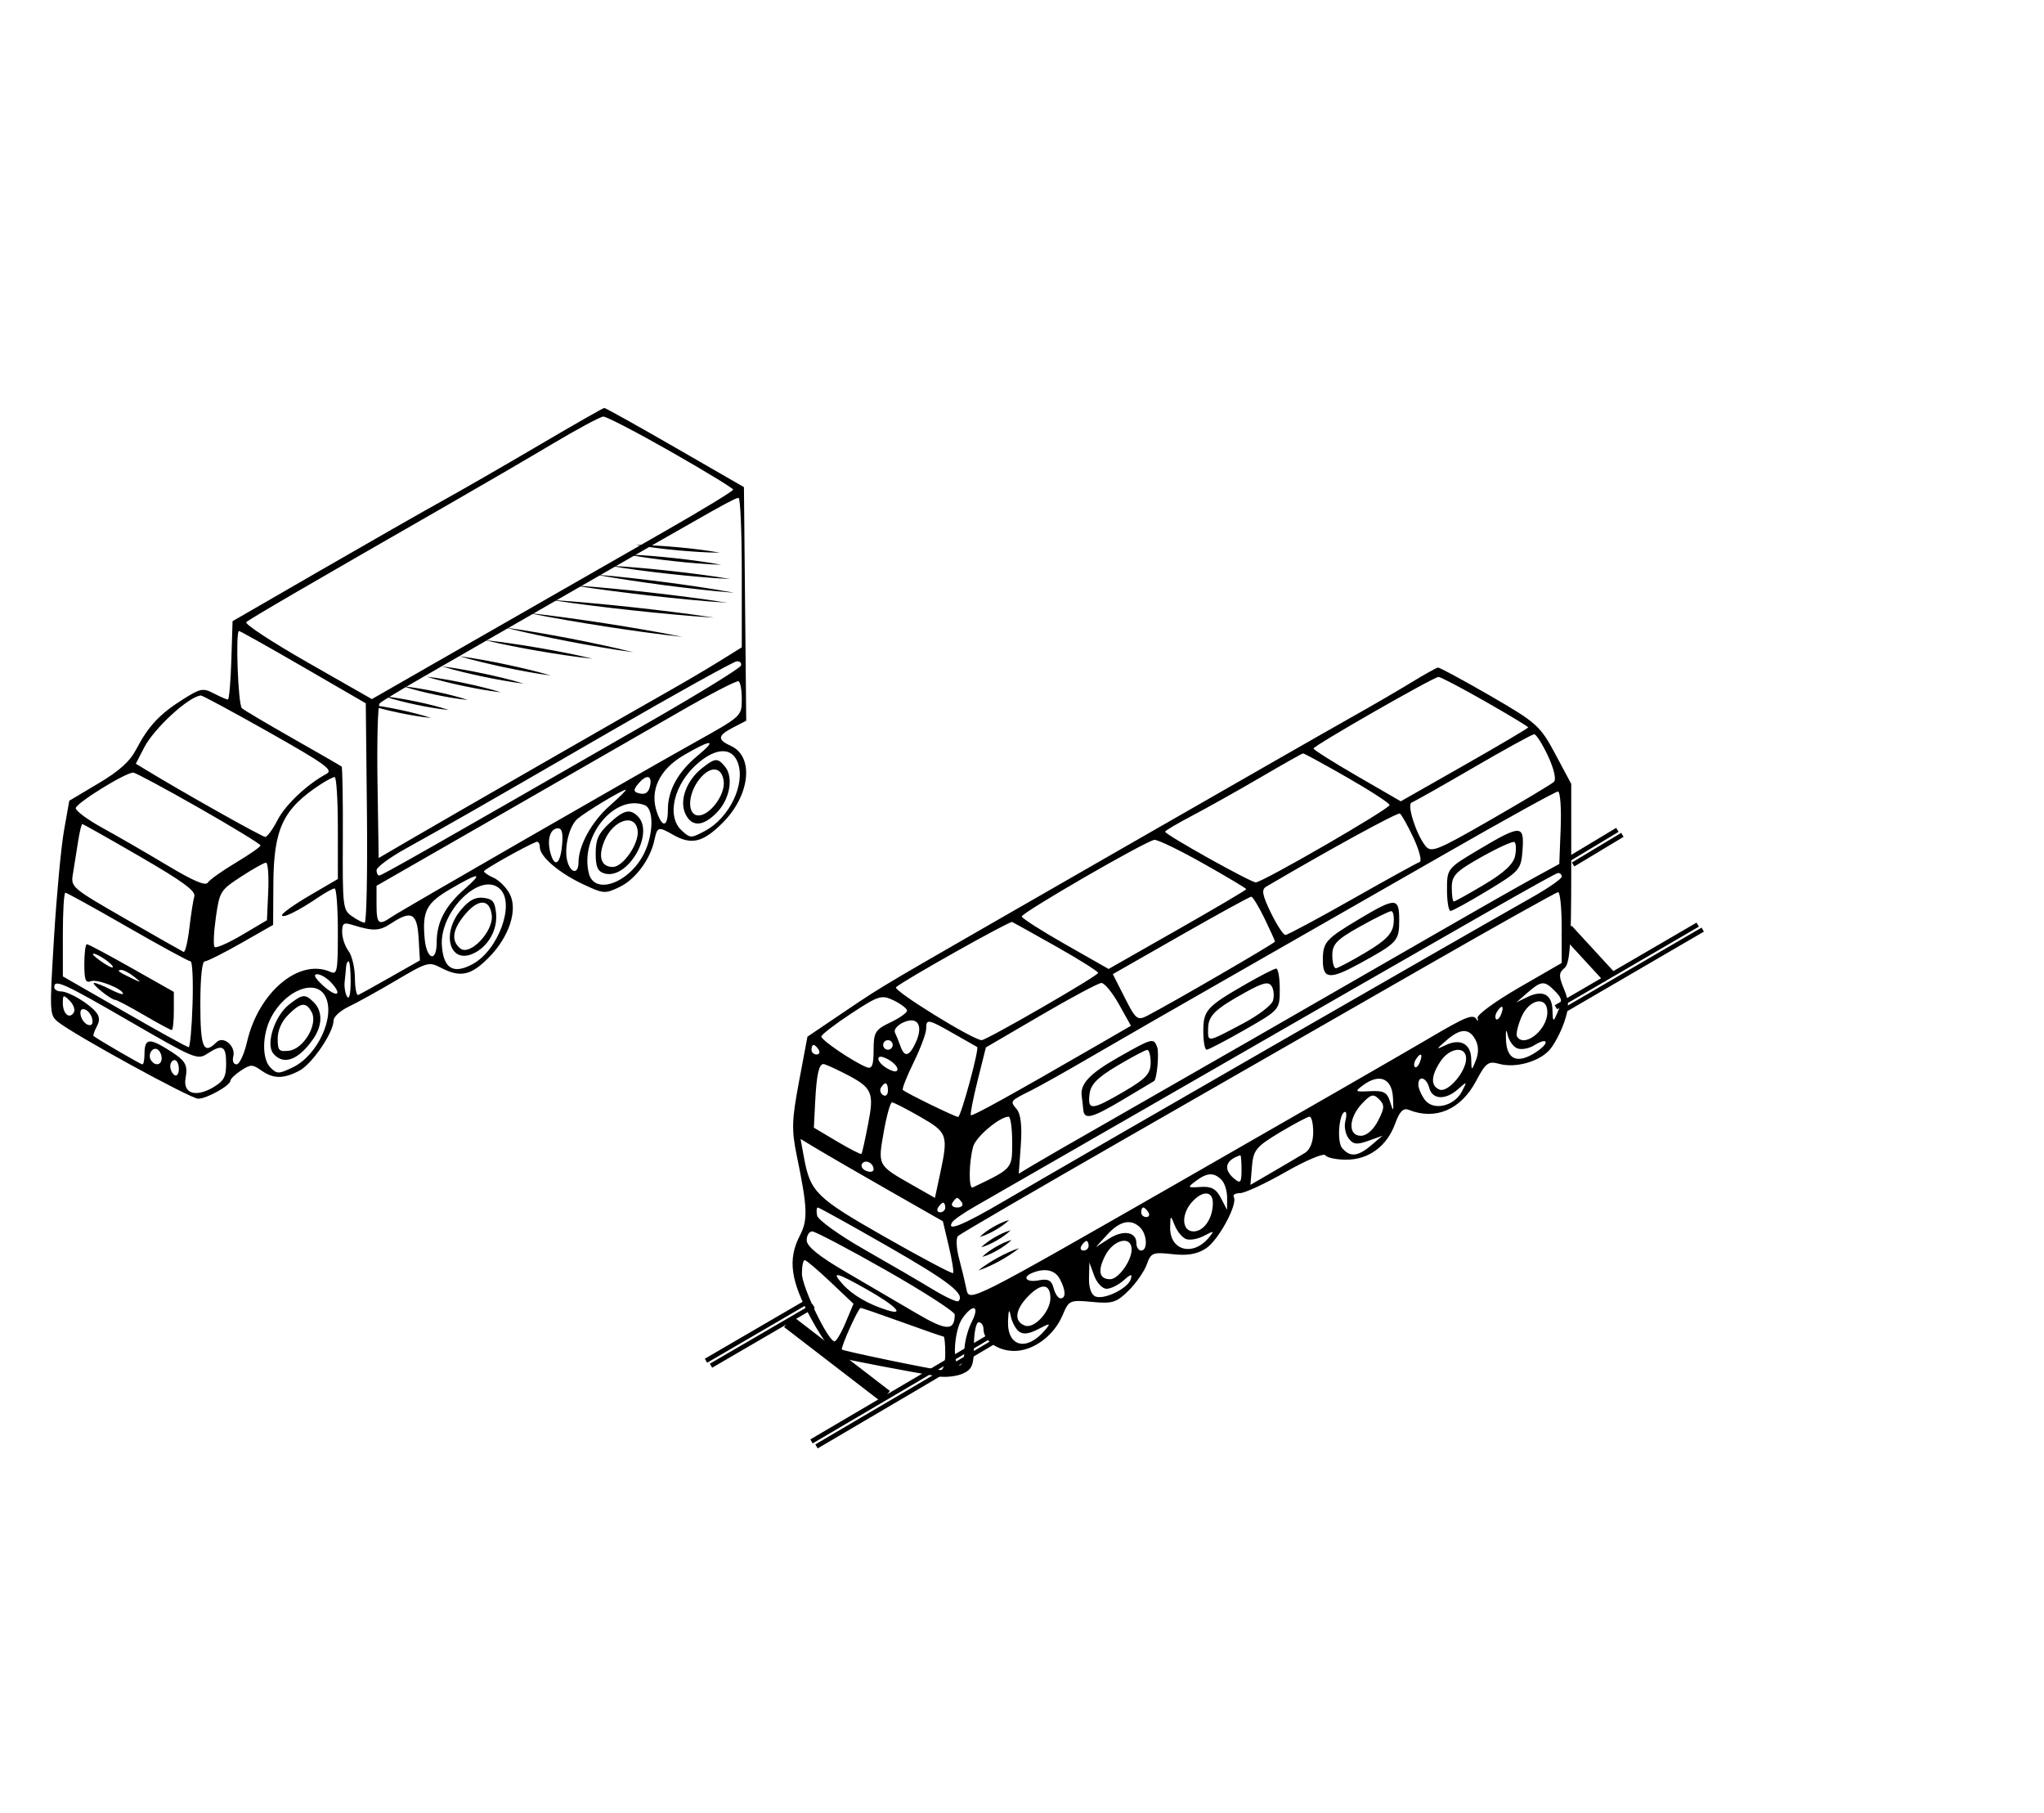 <?xml version="1.0" encoding="UTF-8"?> <svg xmlns="http://www.w3.org/2000/svg" width="441" height="391" viewBox="0 0 441 391" fill="none"> <path d="M337.976 200.687L347.241 210.769" stroke="black" stroke-width="3"></path> <path d="M152.317 293.519L174.457 280.626M348.958 179.004L338.327 185.395" stroke="black"></path> <path d="M153.395 294.596L175.534 281.703M350.035 180.081L339.404 186.472" stroke="black"></path> <path fill-rule="evenodd" clip-rule="evenodd" d="M304.463 147.231C301.628 148.964 295.829 152.332 291.576 154.717C282.701 159.693 200.124 207.07 194.628 210.338C188.487 213.991 187.807 214.426 180.903 219.096L174.213 223.62L172.398 233.259C170.819 241.65 170.757 243.732 171.922 249.362C174.228 260.502 174.331 263.115 172.597 266.471C169.896 271.696 170.54 276.312 175.146 284.705C177.45 288.907 180.118 292.567 181.074 292.84C182.836 293.343 196.796 296.008 202.328 296.897C203.99 297.164 206.426 296.893 207.74 296.293C209.761 295.372 210.131 294.431 210.131 290.212C210.131 287.467 210.595 285.221 211.162 285.221C211.729 285.221 212.193 285.884 212.193 286.695C212.193 289.214 215.282 291.409 218.829 291.409C222.971 291.409 227.419 288.106 229.281 283.647C230.604 280.481 230.841 280.375 235.609 280.833C240.004 281.256 240.898 280.978 243.524 278.366C245.15 276.747 246.91 274.206 247.434 272.719C248.309 270.231 248.748 270.056 252.95 270.531C256.204 270.897 258.285 270.54 260.198 269.286C262.91 267.509 267.122 259.705 266.187 258.192C265.909 257.742 266.52 257.37 267.546 257.366C268.572 257.361 273 255.307 277.386 252.8C281.773 250.293 285.628 248.673 285.952 249.198C286.277 249.724 288.309 250.154 290.467 250.154C295.312 250.154 299.251 247.244 301.017 242.36C301.953 239.769 302.766 238.933 303.906 239.391C309.704 241.719 315.18 239.385 318.47 233.182C320.56 229.238 321.114 228.829 323.467 229.483C326.915 230.442 331.994 229.048 334.284 226.515C335.284 225.41 336.712 222.734 337.457 220.569C338.577 217.31 338.574 216.069 337.437 213.343C336.274 210.557 336.289 209.866 337.532 208.833C338.706 207.859 339 203.76 339 188.354V169.094L335.561 162.654C332.306 156.561 331.549 155.883 321.487 150.067C315.638 146.687 310.575 143.957 310.235 144.001C309.895 144.044 307.298 145.497 304.463 147.231ZM320.411 151.29C325.532 154.209 329.721 156.734 329.721 156.901C329.721 157.068 323.534 160.724 315.971 165.026L302.22 172.847L292.815 167.409C287.643 164.418 283.406 161.738 283.399 161.455C283.383 160.867 309.225 146.072 310.359 146.019C310.767 145.999 315.291 148.372 320.411 151.29ZM333.983 163.065C335.257 165.776 335.805 168.138 335.277 168.64C334.773 169.12 328.617 172.811 321.598 176.843C309.754 183.645 308.735 184.042 307.454 182.354C305.44 179.701 303.497 173.466 304.572 173.105C305.08 172.935 311.061 169.557 317.865 165.599C324.67 161.639 330.582 158.391 331.005 158.381C331.428 158.37 332.768 160.478 333.983 163.065ZM290.68 167.72C295.709 170.599 299.815 173.268 299.803 173.651C299.778 174.501 272.385 190.333 270.94 190.333C269.817 190.333 251.369 180.03 251.369 179.403C251.369 179.191 254.036 177.617 257.297 175.905C260.558 174.193 267.168 170.488 271.988 167.669C276.808 164.851 280.929 162.532 281.144 162.516C281.361 162.499 285.652 164.842 290.68 167.72ZM336.724 178.551L336.423 186.364L330.752 189.465C327.634 191.171 318.819 196.178 311.164 200.593C289.206 213.256 249.872 235.842 237.451 242.919C231.214 246.472 224.69 250.234 222.955 251.278L219.798 253.176L220.244 247.02C220.535 242.981 220.242 240.327 219.387 239.296C217.872 237.471 217.81 237.552 222.502 235.196C224.487 234.199 230.286 230.943 235.389 227.96C240.493 224.977 254.642 216.845 266.833 209.889C279.024 202.934 299.401 191.279 312.116 183.989C324.83 176.701 335.636 170.737 336.129 170.737C336.622 170.737 336.89 174.253 336.724 178.551ZM304.968 180.744C306.228 183.425 306.822 185.765 306.289 185.943C305.755 186.121 299.202 189.734 291.728 193.972C284.253 198.211 277.775 201.679 277.331 201.679C276.886 201.679 275.47 199.511 274.183 196.861C272.322 193.029 272.122 191.879 273.205 191.245C287.425 182.903 301.515 175.202 302.024 175.494C302.384 175.699 303.708 178.062 304.968 180.744ZM319.154 183.204C312.224 187.322 312.195 187.358 312.195 191.93C312.195 194.456 312.543 196.51 312.968 196.496C313.394 196.483 316.989 194.504 320.958 192.101C327.904 187.896 328.187 187.568 328.492 183.36C328.889 177.872 328.151 177.86 319.154 183.204ZM259.634 186.274C264.728 189.146 268.895 191.633 268.895 191.801C268.895 191.968 262.21 195.91 254.039 200.56L239.183 209.013L229.812 203.683C224.657 200.75 220.444 198.056 220.448 197.694C220.458 196.846 247.344 181.317 249.067 181.165C249.786 181.103 254.541 183.401 259.634 186.274ZM326.897 184.581C326.556 186.357 324.547 188.239 320.259 190.793C316.877 192.81 313.911 194.459 313.667 194.459C313.425 194.459 313.226 193.109 313.226 191.459C313.226 188.853 314.072 187.984 319.656 184.845C323.193 182.858 326.379 181.412 326.735 181.633C327.091 181.852 327.164 183.18 326.897 184.581ZM336.938 189.11C336.938 189.572 334.039 191.586 330.495 193.585C314.863 202.405 231.9 250.129 216.677 259.059C207.746 264.298 204.124 265.776 205.44 263.644C205.763 263.122 207.994 261.578 210.398 260.213C212.803 258.846 229.152 249.451 246.73 239.335C319.288 197.574 335.429 188.367 336.165 188.32C336.591 188.292 336.938 188.648 336.938 189.11ZM336.938 200.059V207.723L327.727 213.041C322.659 215.966 318.641 218.9 318.794 219.56C318.948 220.22 318.879 220.412 318.642 219.986C317.868 218.602 316.507 219.139 307.846 224.249C303.15 227.021 279.011 240.908 254.204 255.112C209.418 280.753 209.095 280.916 208.537 278.179C208.228 276.663 207.497 273.625 206.912 271.428C206.327 269.231 206.232 267.064 206.701 266.613C207.17 266.161 223.559 256.615 243.122 245.4C262.684 234.185 291.447 217.693 307.041 208.753C322.634 199.812 335.739 192.475 336.165 192.447C336.591 192.419 336.938 195.845 336.938 200.059ZM272.814 198.097C274.06 200.664 275.081 202.921 275.081 203.111C275.081 203.434 252.611 216.476 247.531 219.102C245.415 220.195 245.042 219.897 242.667 215.206L240.094 210.127L254.731 201.777C262.782 197.185 269.633 193.428 269.957 193.428C270.282 193.428 271.567 195.529 272.814 198.097ZM293.123 198.32C286.028 202.563 285.428 203.24 285.406 207.033C285.382 211.232 286.881 211.382 293.374 207.826C301.559 203.343 301.886 202.983 301.886 198.459C301.886 193.539 301.139 193.527 293.123 198.32ZM300.665 199.293C300.417 201.404 298.99 202.868 294.669 205.441C291.55 207.299 288.651 208.836 288.226 208.858C287.8 208.88 287.452 207.617 287.452 206.051C287.452 203.657 288.396 202.676 293.38 199.887C296.641 198.063 299.687 196.559 300.15 196.545C300.613 196.533 300.844 197.769 300.665 199.293ZM227.915 204.194C232.877 206.995 236.932 209.548 236.927 209.867C236.917 210.491 212.865 224.369 211.793 224.369C209.972 224.369 192.61 213.642 193.32 212.956C194.688 211.635 217.821 198.639 218.379 198.879C218.662 199 222.954 201.392 227.915 204.194ZM268.791 212.281C260.326 217.149 259.617 217.934 259.617 222.432C259.617 224.632 259.94 226.432 260.335 226.432C260.731 226.432 264.443 224.493 268.583 222.123C276.108 217.815 276.112 217.811 276.112 213.356C276.112 210.904 275.765 208.913 275.339 208.929C274.913 208.947 271.967 210.455 268.791 212.281ZM274.636 215.881C274.321 216.863 271.432 219.057 268.216 220.759C260.348 224.922 260.648 224.872 260.648 222.003C260.648 219.112 262.068 217.716 268.781 214.009C272.526 211.941 273.712 211.672 274.371 212.74C274.831 213.486 274.95 214.9 274.636 215.881ZM241.413 216.632L244.005 221.27L237.119 225.25C218.112 236.237 209.77 240.854 209.469 240.553C209.287 240.371 209.941 237.008 210.923 233.08L212.708 225.939L224.564 219.01C231.085 215.199 236.961 212.062 237.621 212.037C238.281 212.012 239.987 214.08 241.413 216.632ZM335.318 213.613C337.127 215.423 337.167 215.764 335.907 218.696C335.125 220.517 335.012 220.423 334.948 217.891C334.863 214.494 332.864 213.449 329.544 215.065L327.144 216.235L329.578 214.113C332.501 211.567 333.21 211.505 335.318 213.613ZM195.698 218.016C195.698 218.463 194.074 219.605 192.089 220.552C188.828 222.108 188.481 222.681 188.481 226.526C188.481 229.781 188.137 230.646 187.013 230.215C184.256 229.156 177.141 224.344 177.206 223.582C177.241 223.164 180.14 220.936 183.649 218.629C189.607 214.714 190.214 214.529 192.863 215.82C194.421 216.58 195.698 217.568 195.698 218.016ZM333.845 218.357C333.845 222.159 328.87 226.131 327.297 223.585C327.031 223.154 327.445 221.298 328.217 219.46C329.896 215.466 333.845 214.692 333.845 218.357ZM323.891 218.741C323.555 219.616 323.059 220.112 322.789 219.841C322.519 219.571 322.604 218.854 322.978 218.25C323.995 216.604 324.588 216.924 323.891 218.741ZM197.605 224.813C196.194 227.912 195.158 228.174 194.271 225.658C193.92 224.666 193.389 223.35 193.09 222.734C192.792 222.12 193.604 221.137 194.896 220.55C197.971 219.153 199.26 221.18 197.605 224.813ZM205.824 223.006C208.476 224.525 210.723 225.801 210.817 225.842C211.359 226.079 207.32 240.962 206.721 240.933C206.001 240.899 195.549 235.798 194.786 235.109C194.569 234.912 195.613 232.253 197.106 229.199C198.6 226.146 199.822 222.882 199.822 221.945C199.822 219.704 200.165 219.765 205.824 223.006ZM327.361 226.142C328.242 226.48 329.875 226.187 330.99 225.492C334.034 223.59 334.43 224.97 331.408 226.951C327.429 229.559 325.112 228.634 324.922 224.361C324.831 222.289 324.974 221.772 325.261 223.143C325.534 224.454 326.479 225.804 327.361 226.142ZM318.34 224.293C319.021 225.567 319.057 227.138 318.442 228.676C317.483 231.068 317.481 231.067 317.415 228.347C317.339 225.143 315.017 223.937 311.863 225.462C309.761 226.479 309.774 226.413 312.052 224.427C315.092 221.778 316.973 221.737 318.34 224.293ZM192.605 225.4C192.605 225.968 192.141 226.432 191.574 226.432C191.007 226.432 190.543 225.968 190.543 225.4C190.543 224.833 191.007 224.369 191.574 224.369C192.141 224.369 192.605 224.833 192.605 225.4ZM241.324 228.051C235.077 231.593 232.98 233.822 233.388 236.488C233.497 237.197 233.643 238.473 233.714 239.324C233.908 241.654 235.538 241.238 242.471 237.089C245.947 235.009 248.879 233.259 248.987 233.198C249.609 232.851 250.133 227.097 249.656 225.852C248.881 223.834 248.656 223.894 241.324 228.051ZM176.625 226.432C176.976 226.999 176.771 227.463 176.171 227.463C175.571 227.463 175.079 226.999 175.079 226.432C175.079 225.865 175.283 225.4 175.533 225.4C175.784 225.4 176.275 225.865 176.625 226.432ZM248.256 229.268C248.239 231.611 247.24 232.686 242.504 235.456C235.544 239.526 234.644 239.596 235.064 236.037C235.312 233.926 236.739 232.462 241.06 229.889C244.178 228.032 247.077 226.494 247.503 226.472C247.929 226.45 248.267 227.709 248.256 229.268ZM316.319 228.355C316.319 231.149 312.408 235.731 310.611 235.042C308.644 234.286 308.699 232.132 310.767 228.974C312.753 225.942 316.319 225.545 316.319 228.355ZM193.636 230.63C193.636 231.294 192.9 231.267 191.574 230.557C190.44 229.95 189.512 228.99 189.512 228.422C189.512 227.758 190.248 227.785 191.574 228.495C192.708 229.102 193.636 230.062 193.636 230.63ZM306.365 229.055C306.029 229.93 305.533 230.425 305.263 230.155C304.993 229.885 305.078 229.168 305.452 228.564C306.468 226.918 307.062 227.237 306.365 229.055ZM182.148 231.514C188.23 234.617 188.652 235.523 187.29 242.52C186.638 245.867 186.001 248.743 185.874 248.909C185.747 249.076 183.382 247.869 180.618 246.229L175.594 243.247L175.877 237.676C176.172 231.838 176.679 229.526 177.664 229.526C177.989 229.526 180.006 230.42 182.148 231.514ZM300.537 236.746C300.706 239.828 300.621 239.978 299.952 237.777C299.299 235.626 298.583 235.229 295.63 235.377C292.291 235.544 292.207 235.47 294.146 234.049C297.64 231.487 300.31 232.613 300.537 236.746ZM308.37 234.683C309.035 237.227 311.873 237.345 314.584 234.941C316.558 233.19 316.583 233.205 315.409 235.444C313.715 238.673 309.191 239.673 307.395 237.216C306.633 236.173 306.01 234.713 306.01 233.97C306.01 231.857 307.77 232.389 308.37 234.683ZM191.574 235.259C191.574 236.143 191.103 236.576 190.527 236.22C189.95 235.863 189.745 235.14 190.072 234.612C190.955 233.181 191.574 233.447 191.574 235.259ZM297.312 241.775C296.301 243.732 294.848 244.997 293.611 244.997C290.813 244.997 290.938 241.168 293.838 238.08C295.773 236.019 296.307 235.879 297.539 237.112C298.771 238.344 298.738 239.017 297.312 241.775ZM198.533 240.902C204.448 244.296 204.628 244.807 202.83 253.191L201.715 258.393L196.902 255.656C189.314 251.342 189.383 251.47 190.664 244.197C191.285 240.666 192.093 237.781 192.457 237.786C192.822 237.793 195.557 239.194 198.533 240.902ZM290.259 241.855C289.969 242.963 290.277 244.615 290.942 245.526C291.928 246.874 292.722 246.977 295.215 246.084L298.277 244.985L295.843 247.054C292.955 249.509 291.245 249.662 289.549 247.618C288.373 246.199 288.931 239.84 290.232 239.84C290.537 239.84 290.548 240.746 290.259 241.855ZM218.379 246.353C218.379 252.16 218.519 251.998 209.873 256.143C208.954 256.584 209.023 250.624 209.976 247.298C210.582 245.186 215.681 240.895 217.605 240.878C218.031 240.874 218.379 243.338 218.379 246.353ZM283.329 244.233C283.329 246.326 282.647 248.013 281.524 248.701C280.533 249.309 277.485 251.108 274.753 252.698L269.785 255.589L270.114 251.639C270.41 248.077 270.997 247.356 276.112 244.284C279.231 242.412 282.13 240.877 282.555 240.875C282.981 240.873 283.329 242.384 283.329 244.233ZM191.574 256.673L203.43 263.438L204.71 268.836C205.416 271.806 205.825 274.402 205.622 274.606C205.418 274.809 198.81 271.311 190.938 266.83C176.092 258.381 174.837 257.152 173.467 249.721L172.722 245.678L176.22 247.793C178.144 248.956 185.053 252.953 191.574 256.673ZM267.864 252.342C267.864 255.089 267.637 255.374 266.318 254.279C263.842 252.223 264.347 250.234 267.607 249.204C267.748 249.159 267.864 250.571 267.864 252.342ZM188.481 252.245C188.481 252.761 187.788 252.917 186.941 252.592C186.093 252.266 185.661 251.577 185.981 251.06C186.649 249.978 188.481 250.847 188.481 252.245ZM263.534 254.486C264.215 255.166 264.764 256.906 264.756 258.353L264.742 260.983L263.407 258.405C262.39 256.442 261.347 255.876 259.039 256.034C256.17 256.231 256.116 256.162 258.01 254.744C260.445 252.924 261.904 252.855 263.534 254.486ZM261.679 259.504C261.679 262.796 259.756 265.625 257.519 265.625C254.966 265.625 254.781 261.933 257.199 259.26C259.472 256.746 261.679 256.867 261.679 259.504ZM207.554 259.436C207.904 260.003 207.44 260.468 206.523 260.468C205.605 260.468 205.141 260.003 205.492 259.436C205.842 258.869 206.306 258.405 206.523 258.405C206.739 258.405 207.203 258.869 207.554 259.436ZM203.945 260.468C203.945 261.035 203.454 261.499 202.854 261.499C202.254 261.499 202.048 261.035 202.399 260.468C202.749 259.9 203.24 259.436 203.491 259.436C203.741 259.436 203.945 259.9 203.945 260.468ZM191.547 268.848C204.773 276.426 208.291 279.154 206.783 280.664C206.501 280.945 204.008 279.801 201.242 278.122C198.476 276.443 191.806 272.557 186.419 269.488C181.032 266.42 176.476 263.134 176.292 262.188C176.109 261.242 176.176 260.468 176.441 260.468C176.706 260.468 183.504 264.238 191.547 268.848ZM247.761 261.499C248.111 262.066 247.906 262.53 247.306 262.53C246.706 262.53 246.214 262.066 246.214 261.499C246.214 260.932 246.419 260.468 246.669 260.468C246.92 260.468 247.41 260.932 247.761 261.499ZM255.903 267.274C256.723 267.588 258.473 267.271 259.794 266.566C261.959 265.412 262.059 265.451 260.813 266.963C257.391 271.113 252.344 269.758 252.465 264.725C252.53 262.058 252.545 262.052 253.471 264.358C253.989 265.647 255.084 266.959 255.903 267.274ZM246.008 264.799C247.506 266.298 247.651 269.75 246.214 269.75C245.647 269.75 245.183 269.039 245.183 268.171C245.183 265.688 242.342 265.226 239.247 267.207L236.42 269.016L238.919 266.289C241.617 263.345 244.044 262.835 246.008 264.799ZM191.215 274.035C199.35 278.661 206 282.954 205.992 283.576C205.941 287.168 204.208 287.107 197.722 283.289C194.057 281.131 187.231 277.137 182.553 274.411C176.73 271.019 174.048 268.852 174.048 267.54C174.048 266.487 174.582 265.625 175.235 265.625C175.889 265.625 183.08 269.41 191.215 274.035ZM234.874 268.719C234.874 269.286 234.382 269.75 233.782 269.75C233.182 269.75 232.977 269.286 233.327 268.719C233.678 268.151 234.169 267.687 234.419 267.687C234.67 267.687 234.874 268.151 234.874 268.719ZM244.152 269.52C244.152 271.979 241.292 275.938 239.515 275.938C237.14 275.938 236.765 274.105 238.467 270.811C240.265 267.332 244.152 266.45 244.152 269.52ZM179.171 276.524L184.144 281.236L182.447 285.281C181.513 287.505 180.436 289.33 180.053 289.336C178.687 289.357 173.017 277.581 173.017 274.723C173.017 273.123 173.282 271.813 173.607 271.813C173.931 271.813 176.434 273.933 179.171 276.524ZM238.745 278.001C239.645 278.001 241.298 277.188 242.417 276.196C244.019 274.776 244.35 274.721 243.969 275.938C243.346 277.929 238.286 280.407 236.357 279.667C235.457 279.321 234.906 277.767 234.955 275.712L235.037 272.329L236.072 275.165C236.642 276.724 237.844 278.001 238.745 278.001ZM228.652 275.87C229.959 278.315 230.024 280.064 228.809 280.064C228.308 280.064 227.64 279.076 227.324 277.869C226.877 276.159 226.168 275.786 224.111 276.179C221.419 276.693 220.424 275.501 222.76 274.558C225.463 273.467 227.623 273.949 228.652 275.87ZM186.95 278.099C193.187 281.621 195.396 283.843 191.445 282.622C187.407 281.374 183.953 279.372 181.876 277.075C179.206 274.124 180.301 274.345 186.95 278.099ZM226.626 280.01C226.626 282.921 223.11 286.706 221.117 285.941C218.664 284.999 219.012 282.431 221.995 279.446C224.75 276.69 226.626 276.919 226.626 280.01ZM194.667 285.221C199.377 286.923 203.393 288.315 203.589 288.315C203.785 288.315 203.945 289.939 203.945 291.925C203.945 293.91 203.533 295.535 203.028 295.535C201.76 295.535 181.985 291.442 181.654 291.111C181.295 290.753 185.175 282.127 185.694 282.127C185.918 282.127 189.956 283.519 194.667 285.221ZM209.642 285.169C208.777 286.843 208.069 289.628 208.069 291.358C208.069 293.088 207.605 294.503 207.038 294.503C205.409 294.503 205.838 286.951 207.612 284.419C209.963 281.061 211.476 281.621 209.642 285.169ZM219.784 287.166C220.68 287.91 221.941 287.776 223.978 286.717C226.607 285.354 226.76 285.363 225.555 286.816C221.561 291.631 217.238 290.57 217.488 284.837C217.588 282.538 217.754 282.257 218.065 283.856C218.306 285.092 219.079 286.581 219.784 287.166Z" fill="black"></path> <path d="M217.823 270.713C218.54 270.262 219.228 269.766 219.882 269.228C219.075 269.49 218.285 269.803 217.517 270.165C216.758 270.508 216.015 270.884 215.285 271.287C214.555 271.69 213.834 272.112 213.131 272.571C212.413 273.022 211.725 273.519 211.072 274.057C211.875 273.797 212.661 273.487 213.425 273.127C214.196 272.777 214.938 272.4 215.668 271.998C216.398 271.595 217.119 271.172 217.823 270.713Z" fill="black"></path> <path d="M216.836 268.647C217.344 268.288 217.823 267.89 218.267 267.456C217.667 267.623 217.081 267.839 216.515 268.1C215.958 268.356 215.413 268.638 214.882 268.944C214.352 269.249 213.835 269.578 213.335 269.934C212.825 270.291 212.346 270.689 211.904 271.125C212.504 270.961 213.089 270.746 213.653 270.482C214.212 270.228 214.758 269.946 215.288 269.637C215.819 269.332 216.336 269.004 216.836 268.647Z" fill="black"></path> <path d="M216.624 266.57C217.134 266.213 217.613 265.815 218.055 265.38C217.456 265.545 216.871 265.761 216.307 266.025C215.746 266.279 215.199 266.563 214.671 266.867C214.142 267.171 213.624 267.503 213.124 267.86C212.615 268.216 212.137 268.614 211.696 269.049C212.295 268.883 212.88 268.668 213.445 268.406C214.005 268.15 214.547 267.868 215.078 267.563C215.609 267.258 216.124 266.927 216.624 266.57Z" fill="black"></path> <path d="M216.302 264.344C216.812 263.987 217.291 263.589 217.733 263.153C217.133 263.319 216.548 263.535 215.984 263.798C215.423 264.053 214.881 264.334 214.35 264.639C213.82 264.945 213.303 265.273 212.803 265.629C212.293 265.987 211.815 266.386 211.373 266.823C211.972 266.656 212.557 266.441 213.122 266.18C213.682 265.923 214.226 265.644 214.755 265.336C215.285 265.029 215.801 264.7 216.302 264.344Z" fill="black"></path> <path d="M176.16 312L199.01 298.569L217.324 287.729M367.367 200.526L336.762 218.349" stroke="black"></path> <path d="M175.083 310.923L197.933 297.493L216.247 286.652M366.29 199.449L335.685 217.272" stroke="black"></path> <path fill-rule="evenodd" clip-rule="evenodd" d="M116.468 95.927C109.074 100.278 99.687 105.682 95.608 107.937C91.528 110.193 79.638 116.978 69.184 123.015L50.178 133.991L49.911 142.446C49.765 147.096 49.431 150.9 49.17 150.9C48.909 150.9 47.548 150.308 46.144 149.583C43.783 148.363 43.288 148.458 39.469 150.856C34.487 153.985 31.994 156.641 29.438 161.547C28.026 164.253 25.816 166.256 21.227 168.988L14.947 172.725L13.806 179.171C13.178 182.717 12.21 193.109 11.652 202.266C10.661 218.576 10.679 218.944 12.551 220.458C15.959 223.214 41.13 237 42.753 237C44.597 237 49.715 234.147 49.715 233.118C49.715 232.731 50.74 231.743 51.993 230.923C54.075 229.561 54.451 229.559 56.371 230.902C58.996 232.739 61.111 232.758 64.559 230.977C67.305 229.559 71.966 222.732 71.966 220.128C71.966 219.34 73.42 218.006 75.195 217.165C76.971 216.323 81.577 213.773 85.43 211.499C92.198 207.504 92.526 207.41 95.134 208.757C99.305 210.912 101.554 210.45 105.352 206.657C109.896 202.119 111.836 196.163 109.901 192.688C109.154 191.346 107.613 189.836 106.478 189.333C105.343 188.83 104.416 188.205 104.417 187.944C104.419 187.545 113.25 182.582 115.695 181.606C116.12 181.436 116.468 181.941 116.468 182.726C116.468 184.773 120.585 188.299 125.857 190.765C130.228 192.809 130.528 192.832 133.64 191.349C137.087 189.708 140.296 185.402 141.189 181.22C141.808 178.316 142.035 178.251 145.209 180.063C149.182 182.331 151.66 181.735 155.913 177.487C161.846 171.563 162.747 163.2 157.699 160.903C154.698 159.538 154.809 158.664 158.204 156.91L161 155.466L160.753 130.271L160.507 105.076L145.673 96.529C137.514 91.828 130.63 87.99 130.375 88C130.12 88.009 123.862 91.576 116.468 95.927ZM144.751 97.435C152.13 101.635 158.172 105.319 158.178 105.619C158.184 105.92 151.618 109.921 143.587 114.51C135.555 119.101 118.015 129.144 104.609 136.829L80.234 150.802L66.307 142.855C58.647 138.483 52.719 134.588 53.133 134.199C53.844 133.53 66.883 125.944 96.535 108.947C103.674 104.855 113.895 98.9 119.249 95.714C124.604 92.527 129.514 89.892 130.16 89.859C130.807 89.825 137.373 93.234 144.751 97.435ZM160.043 123.509V139.631L155.176 142.655C152.499 144.318 147.596 147.206 144.282 149.073C136.949 153.202 97.186 176.043 88.191 181.292L81.701 185.081L81.447 168.753C81.308 159.773 81.516 152.106 81.91 151.716C82.305 151.325 86.383 148.849 90.972 146.212C95.561 143.576 110.581 134.938 124.349 127.017C155.432 109.134 158.483 107.425 159.348 107.404C159.731 107.395 160.043 114.642 160.043 123.509ZM65.476 143.922L78.919 151.706L79.167 175.374C79.303 188.392 79.082 199.042 78.677 199.042C78.272 199.042 77.031 198.405 75.917 197.626C73.97 196.265 73.896 195.63 73.968 180.918C74.008 172.507 73.887 165.498 73.699 165.344C73.51 165.188 68.767 162.456 63.158 159.27C57.549 156.086 52.611 153.155 52.185 152.759C51.366 151.997 50.776 136.069 51.569 136.112C51.824 136.126 58.082 139.64 65.476 143.922ZM159.863 143.57C159.68 144.12 151.197 149.361 141.012 155.216C93.127 182.744 82.37 188.858 81.825 188.858C81.501 188.858 81.24 188.338 81.244 187.701C81.246 187.065 84.063 184.983 87.502 183.075C97.113 177.742 102.793 174.492 131.302 158.006C145.835 149.602 158.282 142.69 158.961 142.647C159.642 142.603 160.047 143.019 159.863 143.57ZM160.043 150.732C160.043 154.496 160.09 154.452 149.845 160.168C137.745 166.919 86.284 196.536 84.507 197.771C81.69 199.73 81.237 199.355 81.237 195.058V191.074L107.78 175.848C122.379 167.473 139.797 157.465 146.488 153.607C153.178 149.749 158.965 146.753 159.348 146.95C159.731 147.146 160.043 148.848 160.043 150.732ZM58.065 157.968C70.118 164.775 71.958 166.102 70.469 166.907C66.219 169.207 61.553 173.613 59.859 176.928C58.848 178.907 57.657 180.526 57.211 180.526C56.545 180.526 39.437 170.906 31.398 166.01L29.306 164.736L31.081 161.29C33.235 157.11 40.7 150.246 43.336 150.022C43.653 149.997 50.28 153.571 58.065 157.968ZM150.5 163.019C146.296 166.48 144.097 170.471 144.097 174.641C144.097 178.404 142.931 178.68 141.73 175.203C140.115 170.524 142.248 166.001 147.527 162.907C153.56 159.371 154.872 159.42 150.5 163.019ZM159.167 164.458C160.905 169.025 157.426 176.371 152.192 179.186C149.097 180.851 148.959 180.851 147.11 179.179C143.669 176.07 145.416 168.966 150.717 164.512C154.618 161.235 157.931 161.214 159.167 164.458ZM151.486 165.682C148.139 168.311 146.536 172.617 147.841 175.476C149.202 178.459 151.698 178.354 154.739 175.184C157.498 172.309 158.296 167.61 156.412 165.343C154.83 163.44 154.292 163.477 151.486 165.682ZM156.147 168.549C156.485 171.433 153.178 175.897 150.704 175.897C148.219 175.897 148.32 171.351 150.877 168.104C153.24 165.105 155.769 165.319 156.147 168.549ZM42.875 174.237C50.206 178.415 56.205 182.077 56.205 182.373C56.205 182.669 53.806 184.343 50.874 186.092C47.941 187.842 45.227 189.771 44.843 190.38C44.348 191.163 41.768 190.066 36.035 186.633C31.575 183.962 25.325 180.35 22.144 178.606C18.963 176.861 16.355 174.938 16.349 174.33C16.339 173.29 26.997 166.684 28.737 166.653C29.182 166.645 35.544 170.058 42.875 174.237ZM72.893 178.586V189.609L66.867 193.129C63.552 195.065 60.84 196.99 60.84 197.406C60.84 198.232 64.337 196.515 68.721 193.537C70.251 192.498 71.815 191.645 72.198 191.642C72.581 191.638 72.893 195.846 72.893 200.993C72.893 209.56 72.756 210.29 71.27 209.633C64.53 206.659 55.775 214.015 53.3 224.733C52.682 227.406 51.663 229.594 51.033 229.594C50.382 229.594 50.079 228.866 50.329 227.909C50.92 225.656 48.197 223.332 46.709 224.818C43.909 227.614 43.225 226.005 43.225 216.632C43.225 210.94 43.59 207.374 44.173 207.374C44.694 207.374 48.228 205.604 52.024 203.44L58.927 199.505L58.977 190.71C59.044 178.739 61.059 174.49 69.184 169.177C70.459 168.344 71.815 167.64 72.198 167.613C72.581 167.587 72.893 172.524 72.893 178.586ZM140.314 169.185C140.034 171.022 139.189 171.581 137.537 171.025C136.669 170.734 136.702 170.28 137.673 169.104C139.332 167.098 140.627 167.138 140.314 169.185ZM131.538 173.817C127.646 177.246 124.812 182.401 124.812 186.051C124.812 188.508 123.256 188.474 122.468 186C121.589 183.23 122.723 178.235 124.599 176.625C126.335 175.133 134.253 170.363 135.011 170.353C135.266 170.349 133.703 171.909 131.538 173.817ZM139.107 173.681C141.051 174.426 141.029 179.751 139.065 183.883C135.973 190.389 128.274 193.276 127.046 188.389C125.045 180.428 132.616 171.195 139.107 173.681ZM131.4 177.657C129.1 179.803 128.521 181.093 128.521 184.075C128.521 186.966 128.93 187.937 130.332 188.382C135.324 189.964 141.334 179.804 137.607 176.082C135.904 174.381 134.541 174.728 131.4 177.657ZM137.576 179.146C137.944 181.882 134.448 187.007 132.214 187.007C129.689 187.007 128.977 184.823 130.391 181.413C132.297 176.817 137.061 175.315 137.576 179.146ZM30.221 184.783C39.403 190.102 42.257 192.19 41.923 193.346C41.679 194.188 41.197 197.289 40.85 200.239C40.504 203.189 39.944 205.48 39.606 205.331C39.269 205.182 33.65 201.987 27.121 198.232C15.402 191.492 15.254 191.366 15.732 188.511C15.998 186.92 16.488 183.848 16.822 181.683C17.156 179.519 17.574 177.748 17.753 177.748C17.932 177.748 23.542 180.914 30.221 184.783ZM121.262 182.378C120.865 186.55 119.579 187.248 118.703 183.768C117.998 180.961 118.761 178.674 120.404 178.674C121.259 178.674 121.513 179.765 121.262 182.378ZM57.87 192.288L57.595 198.496L52.233 201.669C49.283 203.415 46.616 204.589 46.306 204.278C45.995 203.969 46.114 201.105 46.569 197.914C47.373 192.281 47.53 192.026 52.022 189.097C54.566 187.438 56.983 186.081 57.395 186.081C57.807 186.081 58.02 188.874 57.87 192.288ZM100.228 191.773C96.052 195.435 94.217 198.934 94.217 203.24C94.217 207.808 91.996 207.009 91.603 202.299C91.115 196.461 92.016 194.768 97.228 191.734C103.47 188.1 104.403 188.113 100.228 191.773ZM107.938 191.821C111.157 195.035 107.462 205.017 101.957 207.978C97.814 210.205 95.705 208.95 95.339 204.039C94.78 196.529 103.847 187.735 107.938 191.821ZM27.52 199.968C34.602 204.041 40.72 207.373 41.115 207.372C41.511 207.371 41.703 211.538 41.541 216.63C41.38 221.723 41.001 225.89 40.698 225.89C40.396 225.89 34.168 222.453 26.857 218.252L13.565 210.615L13.56 201.588C13.559 196.623 13.801 192.561 14.101 192.561C14.399 192.561 20.439 195.894 27.52 199.968ZM99.44 196.286C95.151 201.376 97.008 208.007 102.076 205.701C105.3 204.234 107.373 200.603 107.029 197.025C106.785 194.49 106.307 193.901 104.308 193.669C102.527 193.463 101.233 194.158 99.44 196.286ZM106.1 197.439C106.501 200.915 101.369 206.298 99.293 204.577C97.269 202.901 97.623 200.469 100.364 197.216C103.258 193.781 105.688 193.875 106.1 197.439ZM90.321 202.417L90.598 207.165L84.295 210.741C80.828 212.709 77.68 214.457 77.297 214.626C76.914 214.796 76.588 213.13 76.572 210.923C76.556 208.717 75.93 206.102 75.181 205.114C74.433 204.126 73.82 202.306 73.82 201.071C73.82 199.169 74.138 198.924 75.906 199.472C80.598 200.924 81.824 200.875 84.482 199.129C88.811 196.286 90.003 196.957 90.321 202.417ZM18.192 207.936C18.192 211.424 18.457 212.1 19.641 211.646C20.985 211.131 26.537 213.321 26.537 214.365C26.537 214.62 25.305 214.193 23.802 213.416C22.297 212.639 20.732 212.013 20.325 212.024C19.448 212.049 23.92 215.656 24.864 215.686C25.219 215.697 28.001 217.165 31.047 218.947C34.092 220.729 36.791 222.187 37.045 222.187C37.3 222.187 37.507 220.336 37.507 218.075V213.963L28.407 208.817C23.4 205.986 19.055 203.671 18.749 203.671C18.443 203.671 18.192 205.59 18.192 207.936ZM24.281 208.401C24.628 208.96 23.816 208.702 22.478 207.827C21.141 206.951 20.047 206.061 20.047 205.847C20.047 205.176 23.62 207.333 24.281 208.401ZM75.66 211.772C75.652 214.398 75.341 215.691 74.89 214.98C74.475 214.326 74.237 212.868 74.363 211.739C74.49 210.612 74.628 209.168 74.67 208.531C74.712 207.895 74.956 207.374 75.211 207.374C75.466 207.374 75.668 209.353 75.66 211.772ZM28.909 210.665C30.606 212.024 30.576 212.042 28.391 211.003C25.553 209.654 25.027 209.226 26.205 209.226C26.702 209.226 27.919 209.874 28.909 210.665ZM71.508 212.009C74.05 214.815 72.537 215.221 69.616 212.517C67.917 210.945 67.523 210.152 68.442 210.152C69.202 210.152 70.582 210.988 71.508 212.009ZM28.086 220.369C41.91 228.381 42.613 228.675 44.694 227.312C47.99 225.156 48.788 225.562 48.788 229.394C48.788 232.308 48.318 233.175 45.995 234.545C42.187 236.791 39.433 235.869 40.038 232.551C40.589 229.536 40.03 228.7 35.718 226.085C32.077 223.878 31.172 224.145 31.172 227.434C31.172 228.621 30.97 229.594 30.723 229.594C30.373 229.594 21.656 224.538 20.203 223.493C20.035 223.371 20.331 222.46 20.863 221.469C21.558 220.173 21.513 219.286 20.706 218.315C19.102 216.387 14.798 213.855 13.126 213.855C12.343 213.855 11.702 213.438 11.702 212.929C11.702 211.135 13.787 212.082 28.086 220.369ZM70.163 214.878C72.454 219.151 68.566 227.668 63.146 230.249C60.112 231.693 59.767 231.696 58.352 230.283C56.485 228.419 56.544 223.231 58.475 219.5C61.537 213.589 68.085 211 70.163 214.878ZM15.92 218.41C14.987 219.917 13.557 218.688 13.557 216.38C13.557 214.541 13.674 214.502 15.057 215.882C15.882 216.706 16.27 217.844 15.92 218.41ZM62.378 216.682C59.255 219.135 57.284 225.231 58.962 227.249C61.153 229.886 64.416 228.683 67.605 224.064C69.579 221.205 69.627 218.131 67.728 216.235C65.841 214.352 65.286 214.398 62.378 216.682ZM67.256 218.345C68.646 220.939 65.502 226.27 62.36 226.646C60.177 226.908 59.913 226.628 59.913 224.058C59.913 222.233 60.748 220.344 62.189 218.905C64.912 216.185 66.032 216.062 67.256 218.345ZM19.904 219.824C20.108 220.88 19.774 221.325 18.977 221.059C18.29 220.832 17.585 219.902 17.408 218.995C17.204 217.94 17.538 217.494 18.335 217.76C19.022 217.988 19.727 218.917 19.904 219.824ZM34.881 228.259C34.881 229.787 33.416 230.045 32.563 228.668C31.806 227.446 32.915 225.713 34.017 226.393C34.492 226.686 34.881 227.525 34.881 228.259ZM38.589 230.574C38.589 231.622 38.172 232.223 37.662 231.908C37.152 231.593 36.735 230.736 36.735 230.002C36.735 229.268 37.152 228.668 37.662 228.668C38.172 228.668 38.589 229.526 38.589 230.574Z" fill="black"></path> <path d="M137.13 117.533C138.665 117.537 140.192 117.606 141.717 117.698C143.242 117.79 144.763 117.907 146.282 118.045C147.8 118.183 149.317 118.346 150.828 118.54C152.34 118.733 153.851 118.94 155.353 119.218C153.817 119.215 152.29 119.147 150.766 119.054C149.242 118.961 147.72 118.845 146.201 118.704C144.682 118.563 143.166 118.403 141.654 118.209C140.143 118.016 138.631 117.809 137.13 117.533ZM135.369 119.62C137.077 119.667 138.775 119.78 140.47 119.916C141.319 119.977 142.163 120.062 143.011 120.137L145.545 120.395L148.075 120.688C148.917 120.799 149.761 120.896 150.6 121.018C152.282 121.25 153.96 121.507 155.63 121.827C153.922 121.78 152.223 121.668 150.528 121.532C149.68 121.471 148.835 121.386 147.988 121.312L145.45 121.047L142.922 120.759C142.08 120.65 141.237 120.55 140.397 120.429C138.716 120.196 137.039 119.94 135.369 119.62ZM131.514 122.045C133.705 122.146 135.884 122.312 138.062 122.501C139.152 122.591 140.237 122.702 141.325 122.803L144.582 123.143L147.835 123.516C148.918 123.654 150.002 123.778 151.083 123.928C153.246 124.213 155.407 124.522 157.558 124.897C155.368 124.796 153.187 124.631 151.01 124.442C149.92 124.353 148.834 124.24 147.747 124.139L144.49 123.799L141.236 123.425C140.154 123.288 139.07 123.164 137.988 123.014C135.831 122.724 133.667 122.42 131.514 122.045ZM128.488 123.949C131.008 124.137 133.512 124.396 136.016 124.674C137.268 124.807 138.517 124.962 139.766 125.107L143.512 125.578L147.253 126.086C148.498 126.267 149.745 126.437 150.988 126.631C153.475 127.005 155.959 127.405 158.433 127.868C155.912 127.679 153.407 127.422 150.903 127.143C149.651 127.01 148.403 126.855 147.153 126.71L143.407 126.236L139.665 125.728C138.422 125.549 137.179 125.375 135.935 125.181C133.446 124.81 130.966 124.409 128.488 123.949ZM123.731 126.274C126.519 126.451 129.298 126.691 132.075 126.955C133.463 127.08 134.847 127.227 136.235 127.368L140.392 127.818L144.544 128.308C145.925 128.483 147.316 128.642 148.69 128.832C151.451 129.192 154.21 129.576 156.964 130.022C154.175 129.847 151.396 129.606 148.62 129.343C147.231 129.217 145.848 129.07 144.459 128.929L140.303 128.478L136.151 127.987C134.769 127.814 133.386 127.652 132.006 127.465C129.239 127.106 126.48 126.722 123.731 126.274ZM118.762 129.4C121.726 129.584 124.682 129.833 127.634 130.104C129.11 130.233 130.584 130.387 132.063 130.526L136.483 130.987L140.899 131.484C142.369 131.662 143.838 131.83 145.31 132.019C148.248 132.387 151.184 132.779 154.11 133.235C151.146 133.052 148.189 132.804 145.238 132.533C143.76 132.403 142.286 132.249 140.809 132.11L136.388 131.648L131.972 131.15C130.502 130.972 129.032 130.804 127.562 130.616C124.623 130.248 121.688 129.857 118.762 129.4ZM113.957 132.224C116.754 132.519 119.539 132.876 122.319 133.257C123.715 133.44 125.097 133.649 126.486 133.846L130.647 134.471L134.801 135.133C136.184 135.365 137.568 135.585 138.948 135.831C141.71 136.308 144.469 136.808 147.214 137.374C144.417 137.08 141.632 136.723 138.853 136.342C137.457 136.16 136.073 135.948 134.685 135.752L130.524 135.126L126.371 134.464C124.988 134.231 123.603 134.011 122.224 133.766C119.461 133.289 116.702 132.79 113.957 132.224ZM108.963 135.366C111.3 135.675 113.622 136.051 115.939 136.447C117.103 136.645 118.252 136.853 119.409 137.055L122.873 137.704L126.328 138.389C127.477 138.629 128.629 138.857 129.776 139.109C132.072 139.601 134.362 140.116 136.637 140.696C134.3 140.388 131.978 140.013 129.662 139.617C128.498 139.419 127.349 139.211 126.191 139.009L122.729 138.359L119.275 137.678C118.125 137.438 116.974 137.209 115.828 136.957C113.529 136.46 111.238 135.945 108.963 135.366ZM104.637 138.087C106.6 138.286 108.55 138.548 110.494 138.834C111.469 138.97 112.441 139.128 113.408 139.279L116.314 139.762L119.214 140.28C120.177 140.465 121.144 140.638 122.104 140.835C124.03 141.217 125.95 141.621 127.858 142.091C125.895 141.892 123.946 141.63 122.001 141.344C121.027 141.208 120.054 141.049 119.088 140.898L116.181 140.414L113.282 139.897C112.318 139.713 111.353 139.54 110.391 139.343C108.465 138.96 106.543 138.553 104.637 138.087ZM99.126 141.555C100.804 141.766 102.466 142.044 104.122 142.342C104.952 142.485 105.777 142.652 106.604 142.808L109.07 143.313L111.534 143.849C112.352 144.04 113.17 144.216 113.989 144.423C115.622 144.817 117.25 145.234 118.862 145.716C117.185 145.504 115.522 145.228 113.866 144.929C113.036 144.786 112.212 144.619 111.384 144.464L108.912 143.96L106.453 143.418C105.635 143.227 104.817 143.051 103.999 142.843C102.366 142.452 100.739 142.035 99.126 141.555ZM95.31 143.737C96.818 143.914 98.309 144.154 99.796 144.418C101.283 144.682 102.761 144.965 104.239 145.276C105.716 145.588 107.184 145.918 108.647 146.278C110.11 146.639 111.566 147.026 113.011 147.465C111.502 147.289 110.011 147.049 108.524 146.785C107.037 146.522 105.556 146.236 104.081 145.924C102.606 145.613 101.136 145.283 99.673 144.922C98.21 144.561 96.752 144.182 95.31 143.737ZM92.096 145.977C93.468 146.121 94.812 146.334 96.158 146.567C97.504 146.8 98.843 147.059 100.177 147.338C101.512 147.616 102.84 147.92 104.157 148.247C105.474 148.574 106.796 148.926 108.094 149.337C106.723 149.195 105.376 148.981 104.037 148.744C102.698 148.507 101.352 148.254 100.018 147.973C98.684 147.693 97.355 147.39 96.034 147.058C94.714 146.725 93.393 146.394 92.096 145.977ZM87.008 148.05C88.199 148.163 89.381 148.335 90.554 148.533C91.727 148.73 92.897 148.949 94.058 149.195C95.218 149.44 96.376 149.703 97.525 149.999C98.674 150.296 99.819 150.607 100.948 150.986C99.757 150.875 98.574 150.702 97.401 150.505C96.228 150.308 95.057 150.089 93.898 149.842C92.739 149.596 91.58 149.332 90.431 149.036C89.283 148.74 88.135 148.427 87.008 148.05ZM82.911 150.219C84.103 150.332 85.284 150.504 86.457 150.701C87.63 150.899 88.801 151.118 89.96 151.364C91.119 151.611 92.279 151.873 93.429 152.168C94.579 152.464 95.723 152.776 96.852 153.155C95.661 153.044 94.478 152.871 93.305 152.674C92.132 152.477 90.961 152.258 89.802 152.011C88.643 151.765 87.48 151.504 86.332 151.207C85.184 150.91 84.04 150.598 82.911 150.219ZM79.056 151.931C80.248 152.044 81.43 152.217 82.602 152.413C83.775 152.61 84.947 152.831 86.105 153.076C87.263 153.321 88.423 153.584 89.573 153.88C90.723 154.176 91.868 154.488 92.997 154.867C91.806 154.756 90.623 154.583 89.45 154.386C88.276 154.189 87.106 153.97 85.947 153.723C84.788 153.477 83.628 153.214 82.478 152.916C81.329 152.619 80.185 152.31 79.056 151.931Z" fill="black"></path> <path d="M170.087 285.077L191.087 301.231" stroke="black" stroke-width="3"></path> </svg> 